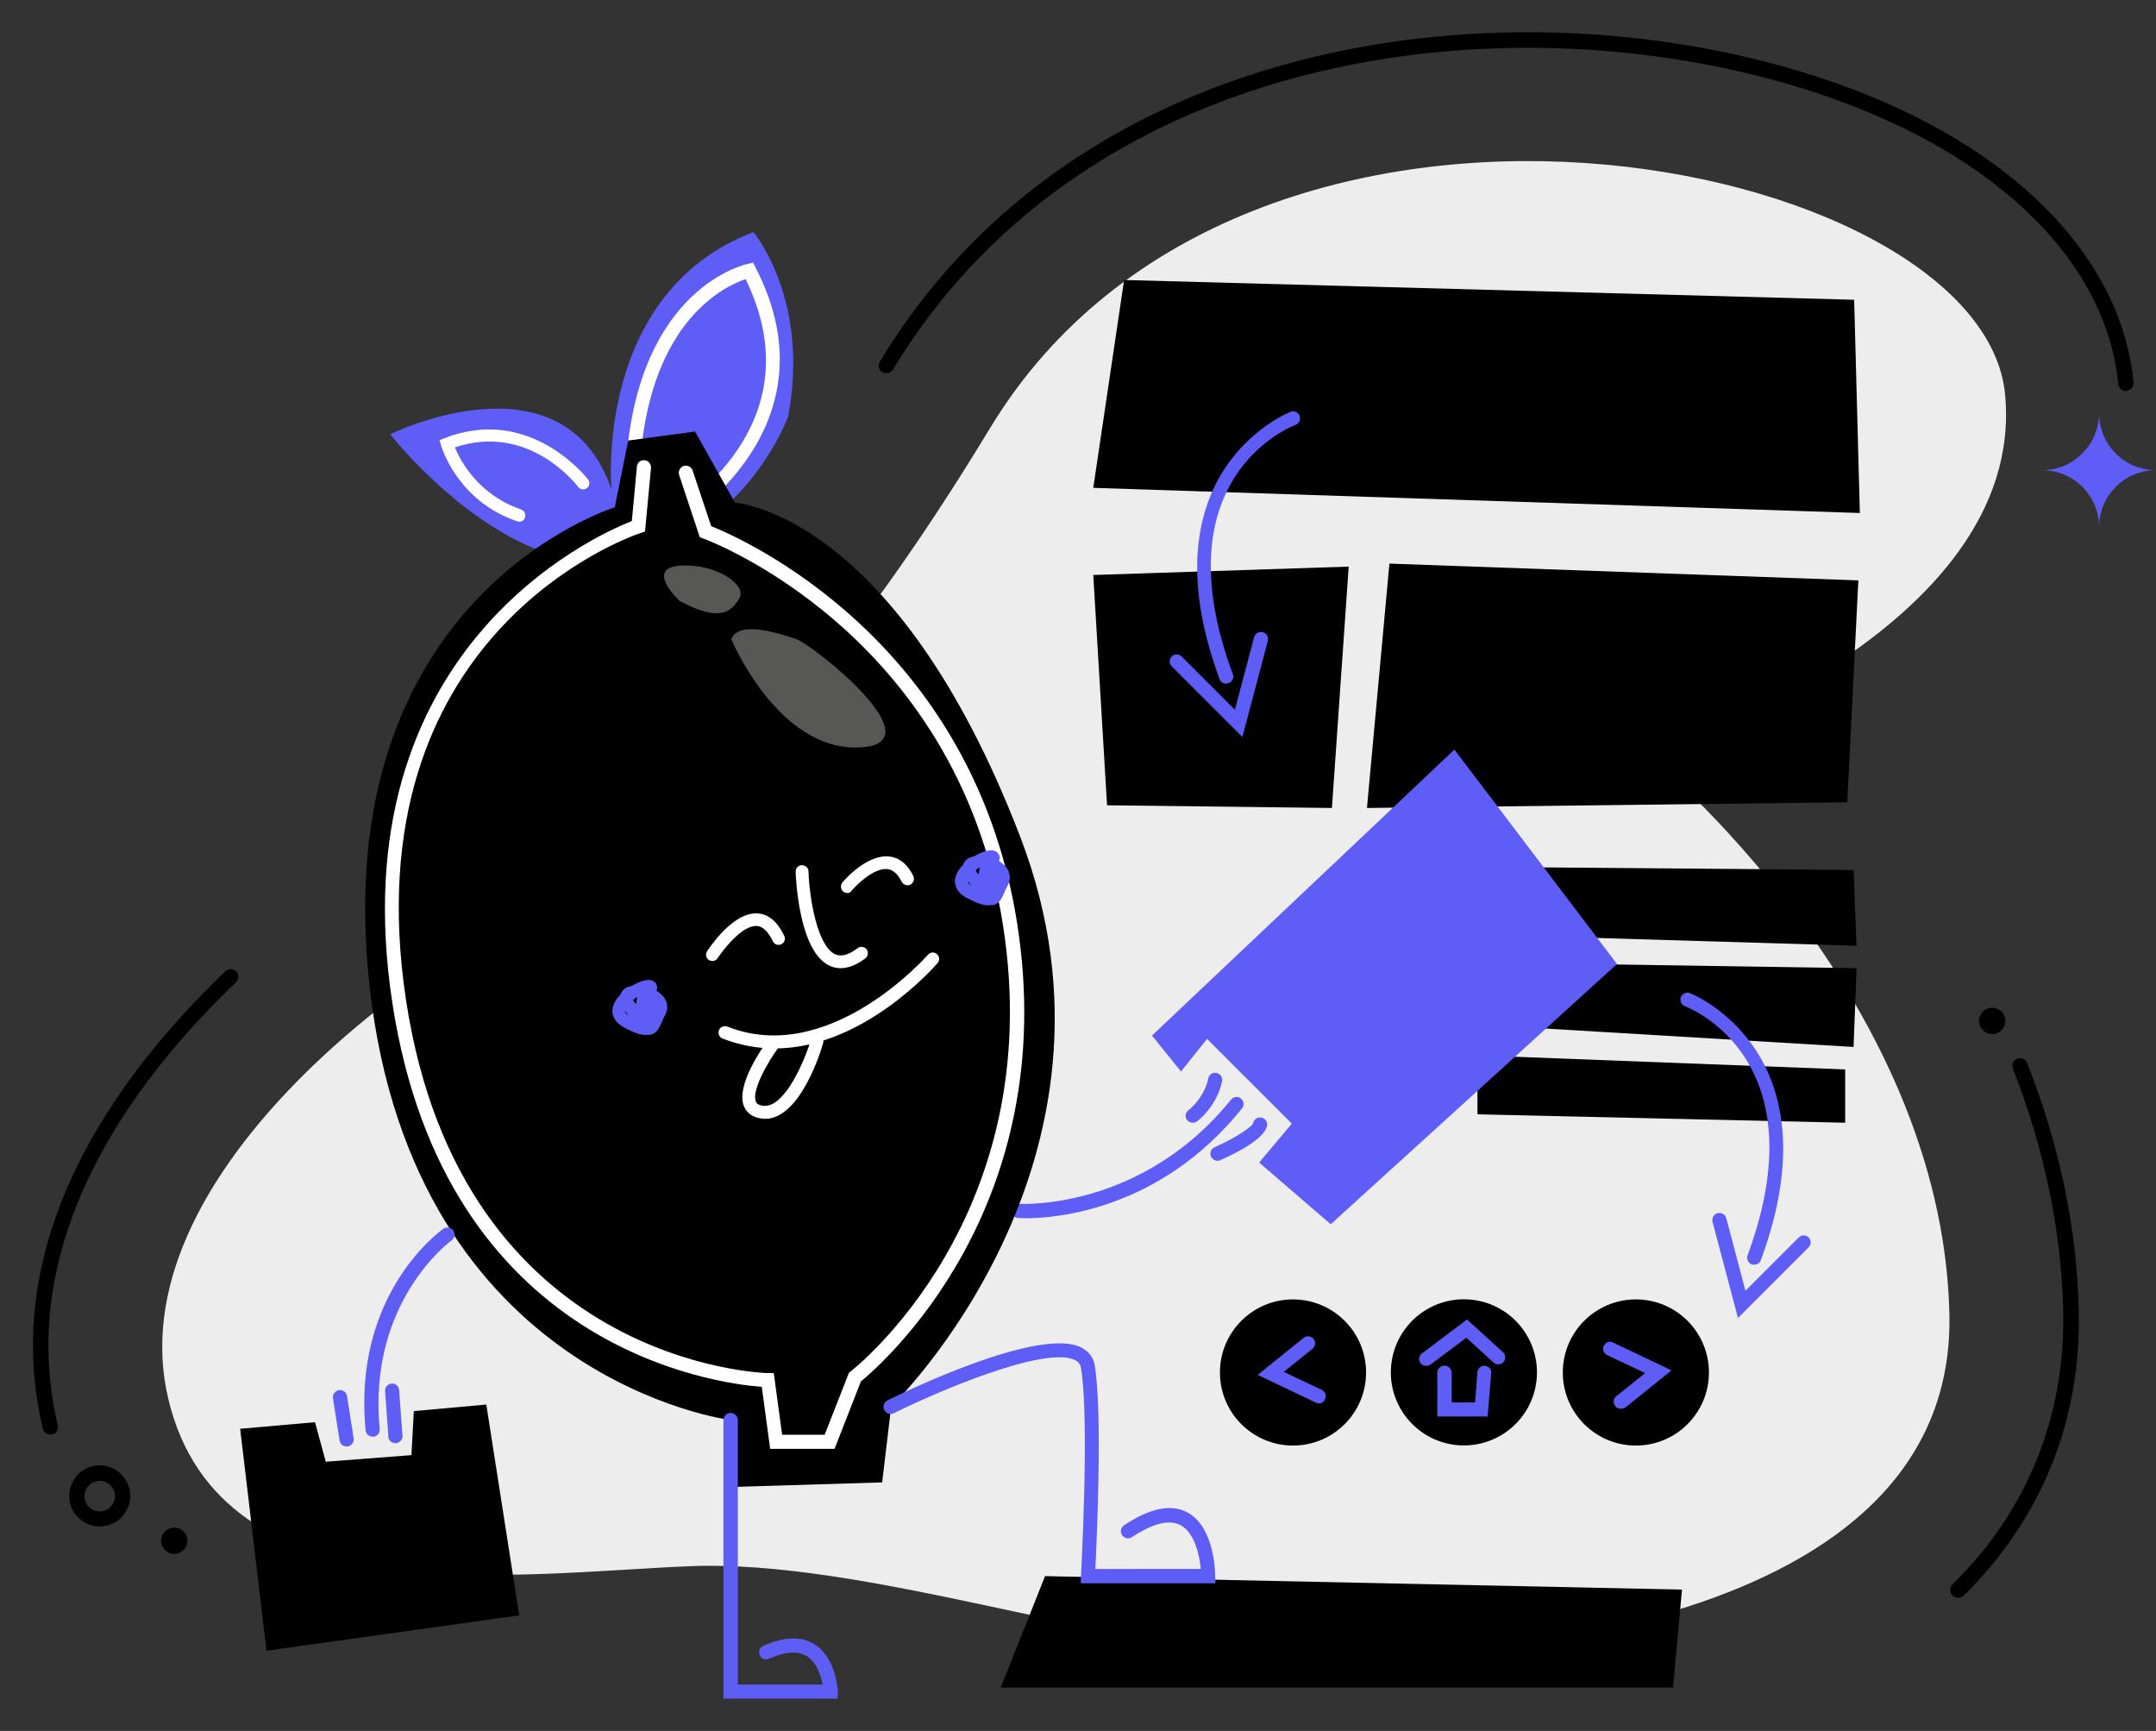 <?xml version="1.0" encoding="utf-8"?>
<!-- Generator: Adobe Illustrator 27.1.1, SVG Export Plug-In . SVG Version: 6.00 Build 0)  -->
<svg version="1.1" id="Calque_1" xmlns="http://www.w3.org/2000/svg" xmlns:xlink="http://www.w3.org/1999/xlink" x="0px" y="0px"
	 viewBox="0 0 720 578" style="enable-background:new 0 0 720 578;" xml:space="preserve">
<rect x="0" y="0" width="720" height="578" fill="#333333" stroke="none"/>
<style type="text/css">
	.st0{fill:#EDEDED;}
	.st1{fill:#5E5EF7;}
	.st2{fill:#FFFFFF;}
	.st3{fill:#575756;}
	.st4{fill:none;stroke:#000000;stroke-width:1.14;stroke-linecap:round;stroke-miterlimit:10;}
</style>
<g>
	<path class="st0" d="M185.3,300.7c-47.2,19.9-146.5,93.1-129.1,166.4S171.7,525.4,230,523c58.4-2.5,139.1,27.3,198.7,29.8
		s224.8-7.5,222.3-114.2S550.4,252.2,550.4,252.2s126.7-41,119.2-120.5S416.3,1.4,330.6,143S185.3,300.7,185.3,300.7z"/>
	<path d="M710,130.6c-1.3,0-2.4-1-2.6-2.3c-3.4-36-32.5-68.6-79.9-89.3c-14.2-6.2-29.8-11.3-46.5-15.1
		c-97.3-22.3-222.5-0.2-282.8,99.5c-0.7,1.2-2.3,1.6-3.5,0.9s-1.6-2.3-0.9-3.5C355.4,18.8,483-3.9,582.1,18.8
		c17,3.9,33,9.1,47.4,15.4c49.2,21.5,79.4,55.6,83,93.5c0.1,1.4-0.9,2.7-2.3,2.8C710.1,130.6,710,130.6,710,130.6z"/>
	<path d="M653.8,533.5c-0.7,0-1.3-0.3-1.8-0.8c-1-1-1-2.6,0-3.6c25-24.5,37.8-56.2,37-91.5c-0.6-26.7-6.3-53.9-16.8-80.8
		c-0.5-1.3,0.1-2.8,1.5-3.3c1.3-0.5,2.8,0.1,3.3,1.5c10.8,27.5,16.6,55.2,17.2,82.6c0.9,36.8-12.5,69.7-38.5,95.3
		C655.1,533.3,654.4,533.5,653.8,533.5z"/>
	<path d="M16.8,479c-1.2,0-2.2-0.8-2.5-2c-15.1-63.5,24.8-118.1,61-152.7c1-1,2.6-0.9,3.6,0.1s0.9,2.6-0.1,3.6
		c-35.2,33.7-74,86.7-59.5,147.9c0.3,1.4-0.5,2.8-1.9,3.1C17.2,479,17,479,16.8,479z"/>
	<path d="M33.3,509.7c-5.6,0-10.2-4.6-10.2-10.2s4.6-10.2,10.2-10.2s10.2,4.6,10.2,10.2C43.5,505.2,38.9,509.7,33.3,509.7z
		 M33.3,494.5c-2.8,0-5.1,2.3-5.1,5.1c0,2.8,2.3,5.1,5.1,5.1s5.1-2.3,5.1-5.1C38.4,496.8,36.1,494.5,33.3,494.5z"/>
	<circle cx="58.2" cy="514.5" r="4.4"/>
	<path class="st1" d="M701,138L701,138c0,10.5,8.5,19,19,19l0,0l0,0c-10.5,0-19,8.5-19,19l0,0l0,0c0-10.5-8.5-19-19-19l0,0l0,0
		C692.4,157,700.9,148.5,701,138L701,138z"/>
	<circle cx="665.3" cy="340.9" r="4.4"/>
</g>
<g>
	<polygon points="375.4,93.5 365.1,162.9 621.1,171.3 619.2,100.1 	"/>
	<polygon points="365.1,192 369.7,268.9 444.8,269.8 450.4,189.2 	"/>
	<polygon points="464,188.2 456.5,269.8 616.9,267.9 620.6,193.8 	"/>
	<polygon points="498.1,289.5 496.2,312.1 620,315.8 619,290.5 	"/>
	<polygon points="496.2,321.4 620,323.3 619,349.6 493.4,342.1 	"/>
	<polygon points="493.4,352.4 493.4,372.1 616.2,374.9 616.2,357.1 	"/>
	<g>
		<ellipse transform="matrix(0.16 -0.987 0.987 0.16 -41.711 867.574)" cx="489" cy="458.3" rx="24.4" ry="24.4"/>
		<path class="st1" d="M496.8,473H480v-14.6c0-1.3,1.1-2.4,2.4-2.4s2.4,1.1,2.4,2.4v9.9h7.8l0.8-10.1c0.1-1.3,1.3-2.3,2.5-2.1
			c1.3,0.1,2.3,1.2,2.1,2.5L496.8,473z"/>
		<path class="st1" d="M476.3,456.1c-0.7,0-1.4-0.3-1.9-0.9c-0.8-1-0.6-2.5,0.5-3.3l15-11.3l12,10.9c1,0.9,1,2.4,0.2,3.3
			c-0.9,1-2.4,1-3.3,0.2l-9.1-8.3l-11.9,8.9C477.3,455.9,476.8,456.1,476.3,456.1z"/>
	</g>
	<polygon points="334.2,563.5 558.7,563.5 561.7,530.8 349,526.3 	"/>
	<path class="st1" d="M342.5,406.8c-1.4,0-2.3-0.1-2.6-0.1c-1.3-0.1-2.3-1.2-2.2-2.5c0.1-1.3,1.2-2.3,2.5-2.2
		c0.4,0,40.8,2.4,70.9-34.8c0.8-1,2.3-1.2,3.3-0.4c1,0.8,1.2,2.3,0.4,3.3C387.3,404.3,352.2,406.8,342.5,406.8z"/>
	<path class="st1" d="M398.3,374.9c-0.7,0-1.4-0.3-1.9-0.9c-0.8-1-0.6-2.5,0.5-3.3c0.1,0,5.3-4.1,6.6-10.6c0.3-1.3,1.5-2.1,2.8-1.8
		c1.3,0.3,2.1,1.5,1.8,2.8c-1.7,8.3-8.1,13.2-8.4,13.4C399.3,374.7,398.8,374.9,398.3,374.9z"/>
	<path class="st1" d="M406.6,387.6c-0.9,0-1.8-0.5-2.2-1.4c-0.5-1.2,0-2.6,1.2-3.1c6.3-2.8,12.4-6.6,12.9-8.1
		c0.3-1.3,1.5-2.1,2.8-1.8c1.3,0.3,2.1,1.5,1.8,2.8c-0.9,4.3-10.1,9-15.6,11.4C407.2,387.6,406.9,387.6,406.6,387.6z"/>
	<g>
		<circle cx="546.3" cy="458.3" r="24.4"/>
		<path class="st1" d="M541.2,470.4c-0.7,0-1.4-0.3-1.8-0.9c-0.8-1-0.7-2.5,0.4-3.3l9.6-7.7l-12.7-6c-1.2-0.6-1.7-2-1.1-3.1
			c0.6-1.2,2-1.7,3.1-1.1l19.5,9.3L542.8,470C542.2,470.3,541.7,470.4,541.2,470.4z"/>
	</g>
	<g>
		<circle cx="431.8" cy="458.3" r="24.4"/>
		<path class="st1" d="M440.5,468.6c-0.3,0-0.7-0.1-1-0.2l-19.5-9.3l15.4-12.4c1-0.8,2.5-0.6,3.3,0.4s0.6,2.5-0.4,3.3l-9.6,7.7
			l12.7,6c1.2,0.6,1.7,2,1.1,3.1C442.2,468.1,441.4,468.6,440.5,468.6z"/>
	</g>
	<path class="st1" d="M409.5,228.3c-1,0-1.9-0.6-2.2-1.5c-25.8-69.8,23.2-89.1,23.7-89.3c1.2-0.5,2.6,0.2,3,1.4
		c0.5,1.2-0.2,2.6-1.4,3c-1.9,0.7-45.1,18-20.9,83.2c0.5,1.2-0.2,2.6-1.4,3C410,228.2,409.8,228.3,409.5,228.3z"/>
	<path class="st1" d="M414.9,246.1l-23.6-23.6c-0.9-0.9-0.9-2.4,0-3.3c0.9-0.9,2.4-0.9,3.3,0l17.8,17.8l6.4-24.2
		c0.3-1.3,1.6-2,2.9-1.7s2,1.6,1.7,2.9L414.9,246.1z"/>
	<path class="st1" d="M585.8,422.3c-0.3,0-0.5,0-0.8-0.1c-1.2-0.4-1.8-1.8-1.4-3c24.1-65.3-19.1-82.5-20.9-83.2
		c-1.2-0.5-1.8-1.8-1.4-3c0.5-1.2,1.8-1.8,3-1.4c0.5,0.2,49.5,19.5,23.7,89.3C587.7,421.7,586.8,422.3,585.8,422.3z"/>
	<path class="st1" d="M580.4,440.1l-8.5-32.1c-0.3-1.3,0.4-2.5,1.7-2.9c1.3-0.3,2.5,0.4,2.9,1.7l6.4,24.2l17.8-17.8
		c0.9-0.9,2.4-0.9,3.3,0c0.9,0.9,0.9,2.4,0,3.3L580.4,440.1z"/>
</g>
<g>
	<path class="st1" d="M263.2,139.1c0,0-13.5,37.7-53.3,47.3S130.3,145,130.3,145s57.8-28.4,73.9,18.4c0,0-6-65.5,47.4-85.9
		C251.6,77.5,270.6,99.9,263.2,139.1z"/>
	<path class="st2" d="M221.6,178.3c-0.8,0-1.6-0.4-2.1-1.2c-0.6-1.1-0.2-2.6,0.9-3.2c2.2-1.2,53.5-29.7,28.6-80.7
		c-6.8,2.3-31.2,13.5-35.1,59.4c-0.1,1.3-1.2,2.2-2.5,2.1c-1.3-0.1-2.3-1.3-2.1-2.5c4.8-56,39.1-63.8,40.5-64.1l1.7-0.4l0.8,1.6
		c29,56.1-29.1,88.4-29.6,88.7C222.4,178.2,222,178.3,221.6,178.3z"/>
	<path class="st2" d="M173.5,174.2c-0.2,0-0.4,0-0.7-0.1c-19.9-6.7-25.2-24.5-25.5-25.3l-0.5-1.8l1.7-0.7
		c28.7-11.2,47.7,13.6,47.9,13.8c0.7,0.9,0.5,2.2-0.4,2.9s-2.2,0.5-2.9-0.4s-16.6-21.5-41.2-13.2c1.8,4.4,7.9,15.9,22.1,20.7
		c1.1,0.4,1.7,1.5,1.3,2.6C175.2,173.6,174.4,174.2,173.5,174.2z"/>
	<path d="M209.8,147.1l-4.5,22.3c0,0-96.7,29.7-81.8,160.6S244,474.2,244,474.2l1.5,22.3l49.1-1.5l3-25.3c0,0,84.8-81.8,43.1-190.3
		s-95.2-111.5-95.2-111.5l-13.4-23.8L209.8,147.1z"/>
	<path class="st2" d="M278.7,483.8h-21.5l-2.8-20.7C239.6,462,148.6,450.7,131,334.7C113.1,217,198.6,178.8,211,174l1.7-18.2
		c0.1-1.3,1.2-2.3,2.6-2.1c1.3,0.1,2.2,1.3,2.1,2.6l-2,21.2l-1.5,0.5c-4,1.3-96.8,33.9-78.3,156c18.5,121.8,119.8,124.5,120.8,124.5
		h2l2.8,20.6h14.2l8.1-20.7l0.5-0.4c0.7-0.5,66.4-51.7,50.9-149.4c-15.6-97.7-99.2-128.5-100.1-128.8l-1.1-0.4l-6.9-20.8
		c-0.4-1.2,0.3-2.6,1.5-3s2.6,0.3,3,1.5l6.2,18.6c10.1,4,87,37.7,102.1,132.1c15.3,95.8-45.7,148.2-52.1,153.5L278.7,483.8z"/>
	<path class="st1" d="M279.7,567.2h-38.1v-93c0-1.3,1.1-2.4,2.4-2.4c1.3,0,2.4,1.1,2.4,2.4v88.3h28.3c-0.5-2.8-1.9-7.4-5.3-9.5
		c-3-1.8-7.3-1.5-12.6,0.9c-1.2,0.5-2.6,0-3.1-1.2s0-2.6,1.2-3.1c6.9-3.1,12.6-3.3,17-0.6c7.3,4.5,7.9,15.3,7.9,15.8L279.7,567.2z"
		/>
	<path class="st1" d="M405.9,528.7h-45l0.1-2.5c0-0.5,2.9-52,0-69.4c-0.2-1.2-0.8-2-1.9-2.6c-10.1-5.1-47.2,11-60.6,17.7
		c-1.2,0.6-2.6,0.1-3.2-1.1s-0.1-2.6,1.1-3.2c5.2-2.6,50.8-24.8,64.8-17.6c2.4,1.3,4,3.3,4.4,6c2.6,15.9,0.7,57.2,0.2,67.9H401
		c-0.4-4.6-2.1-12.1-6.7-14.6c-3.8-2-9.2-0.7-16.3,4c-1.1,0.7-2.5,0.4-3.3-0.7c-0.7-1.1-0.4-2.5,0.7-3.3c8.6-5.7,15.7-7.2,21.1-4.3
		c9.2,4.9,9.3,20.4,9.3,21.1L405.9,528.7L405.9,528.7z"/>
	<path class="st1" d="M124.4,479.7c-1.2,0-2.2-0.9-2.3-2.1c-4.4-45.4,24.7-66.4,26-67.3c1.1-0.7,2.5-0.5,3.3,0.6
		c0.7,1.1,0.5,2.5-0.6,3.3c-0.3,0.2-28.1,20.5-24,63c0.1,1.3-0.8,2.4-2.1,2.6C124.6,479.7,124.5,479.7,124.4,479.7z"/>
	<path class="st1" d="M115.7,483c-1.1,0-2.1-0.8-2.3-2l-2.2-14.1c-0.2-1.3,0.7-2.5,2-2.7s2.5,0.7,2.7,2l2.2,14.1
		c0.2,1.3-0.7,2.5-2,2.7C116,483,115.8,483,115.7,483z"/>
	<path class="st1" d="M132,481.9c-1.2,0-2.3-0.9-2.3-2.2l-1.1-15.2c-0.1-1.3,0.9-2.4,2.2-2.5s2.4,0.9,2.5,2.2l1.1,15.2
		c0.1,1.3-0.9,2.4-2.2,2.5C132.1,481.9,132.1,481.9,132,481.9z"/>
	<polygon class="st1" points="394.4,357.8 403.1,346.9 431.4,375.2 420.5,388.2 444.4,408.8 540,321.9 485.7,250.3 384.7,345.8 	"/>
	<polygon points="105.2,474.9 108.8,488.1 137.4,485.9 138.2,471.2 162.4,469 173.4,539.4 89,551.2 80.2,477.1 	"/>
	<path class="st3" d="M244.2,213.4c0,0,15.4,37.1,42.5,36.2s-15.4-34.4-20.8-36.2C260.4,211.6,246.9,207,244.2,213.4z"/>
	<path class="st3" d="M227,200.7c0,0-11.8-10.9,0-11.8s22.6,6.3,19.9,10.9C244.2,204.3,240.5,207.9,227,200.7z"/>
	<path class="st2" d="M280.7,323.3c-1.3,0-2.6-0.3-3.8-0.9c-10-4.8-11.1-28.6-11.2-31.3c0-1.2,0.9-2.2,2.1-2.2s2.2,0.9,2.2,2.1
		c0.3,9.2,3,24.8,8.8,27.6c2.1,1,4.6,0.3,7.6-2c0.9-0.7,2.3-0.5,3,0.4s0.5,2.3-0.4,3C286.1,322.2,283.3,323.3,280.7,323.3z"/>
	<path class="st2" d="M237.9,320.9c-0.4,0-0.8-0.1-1.1-0.3c-1-0.6-1.3-1.9-0.7-2.9c0.9-1.3,8.6-13.1,16.8-12.7
		c3.7,0.2,6.7,2.7,9,7.5c0.5,1.1,0.1,2.3-1,2.8s-2.3,0.1-2.8-1c-1.6-3.3-3.4-5-5.4-5.1c-4.9-0.2-11.1,7.8-13,10.7
		C239.3,320.6,238.6,320.9,237.9,320.9z"/>
	<path class="st2" d="M283,298.2c-0.5,0-1-0.2-1.4-0.5c-0.9-0.8-1-2.1-0.3-3c0.8-1,8.3-9.5,15.7-8.7c3.4,0.4,6.1,2.6,8,6.5
		c0.5,1.1,0.1,2.3-1,2.9c-1,0.5-2.3,0.1-2.9-1c-1.3-2.6-2.8-3.9-4.7-4.2c-4.4-0.5-10.1,5-12,7.2C284.2,297.9,283.6,298.2,283,298.2z
		"/>
	<path class="st1" d="M215.6,345.6c-1.8,0-4-0.8-7.2-2.5c-3.9-2.1-4.1-5-3.8-6.5c0.3-1.6,1.3-3.2,2.6-4.5c0.3-0.8,0.9-2,2.7-2.6
		c0.3-0.1,0.7-0.2,1.1-0.3c1.7-1,3.4-1.7,4.7-1.9c2.3-0.4,3.2,0.8,3.5,1.4c0.4,0.7,0.3,1.5,0,2.1c0.8,0.5,1.5,1.1,2.1,1.7
		c1.7,1.9,2,4.3,0.8,6.5c-0.4,0.7-0.7,1.4-1,2.1c-0.8,1.8-1.5,3.7-3.6,4.4C216.7,345.5,216.2,345.6,215.6,345.6z M208.7,337.6
		c0,0.4,0.3,0.9,1.3,1.5C209.5,338.6,209.1,338.1,208.7,337.6z M211.4,333.9c0.2,0.4,0.5,0.8,1,1.4c0.1-0.9,0.3-1.6,0.4-2.2
		c-0.1,0-0.3,0-0.5,0C212,333.5,211.7,333.7,211.4,333.9z"/>
	<path class="st2" d="M258.7,350.1c-5.6,0-11.4-1-17.4-3.3c-1.1-0.4-1.6-1.7-1.2-2.8c0.4-1.1,1.7-1.6,2.8-1.2
		c34.1,13.5,66.6-23.6,67-24c0.8-0.9,2.1-1,3-0.2s1,2.1,0.2,3C311.9,323,288.1,350.1,258.7,350.1z"/>
	<path class="st1" d="M330,302.3c-1.8,0-4-0.8-7.2-2.5c-3.9-2.1-4.1-5-3.8-6.5c0.3-1.6,1.3-3.2,2.6-4.5c0.3-0.8,0.9-2,2.7-2.6
		c0.3-0.1,0.7-0.2,1.1-0.3c1.7-1,3.4-1.7,4.7-1.9c2.3-0.4,3.2,0.8,3.5,1.4c0.4,0.7,0.3,1.5,0,2.1c0.8,0.5,1.5,1.1,2.1,1.7
		c1.7,1.9,2,4.3,0.8,6.5c-0.4,0.7-0.7,1.4-1,2.1c-0.8,1.8-1.5,3.7-3.6,4.4C331.2,302.2,330.6,302.3,330,302.3z M323.1,294.2
		c0,0.4,0.3,0.9,1.3,1.5C324,295.2,323.5,294.7,323.1,294.2z M325.8,290.6c0.2,0.4,0.5,0.8,1,1.4c0.1-0.9,0.3-1.6,0.4-2.2
		c-0.2,0-0.3,0-0.5,0C326.5,290.1,326.1,290.3,325.8,290.6z"/>
	<path class="st2" d="M255.5,373.6c-0.6,0-1.2-0.1-1.8-0.2c-3.3-0.6-4.7-2.6-5.3-4.1c-2.7-7,6.4-19.8,8.3-22.3c0.7-0.9,2-1.1,3-0.4
		c0.9,0.7,1.1,2,0.4,3c-4,5.4-9.1,14.7-7.7,18.2c0.2,0.5,0.6,1.1,2.1,1.4c7.6,1.4,14.5-15.9,16.3-22c0.3-1.1,1.5-1.8,2.6-1.5
		s1.8,1.5,1.5,2.6C274.1,351.1,267.2,373.6,255.5,373.6z"/>
	<path class="st4" d="M173.8,261.5"/>
</g>
</svg>
